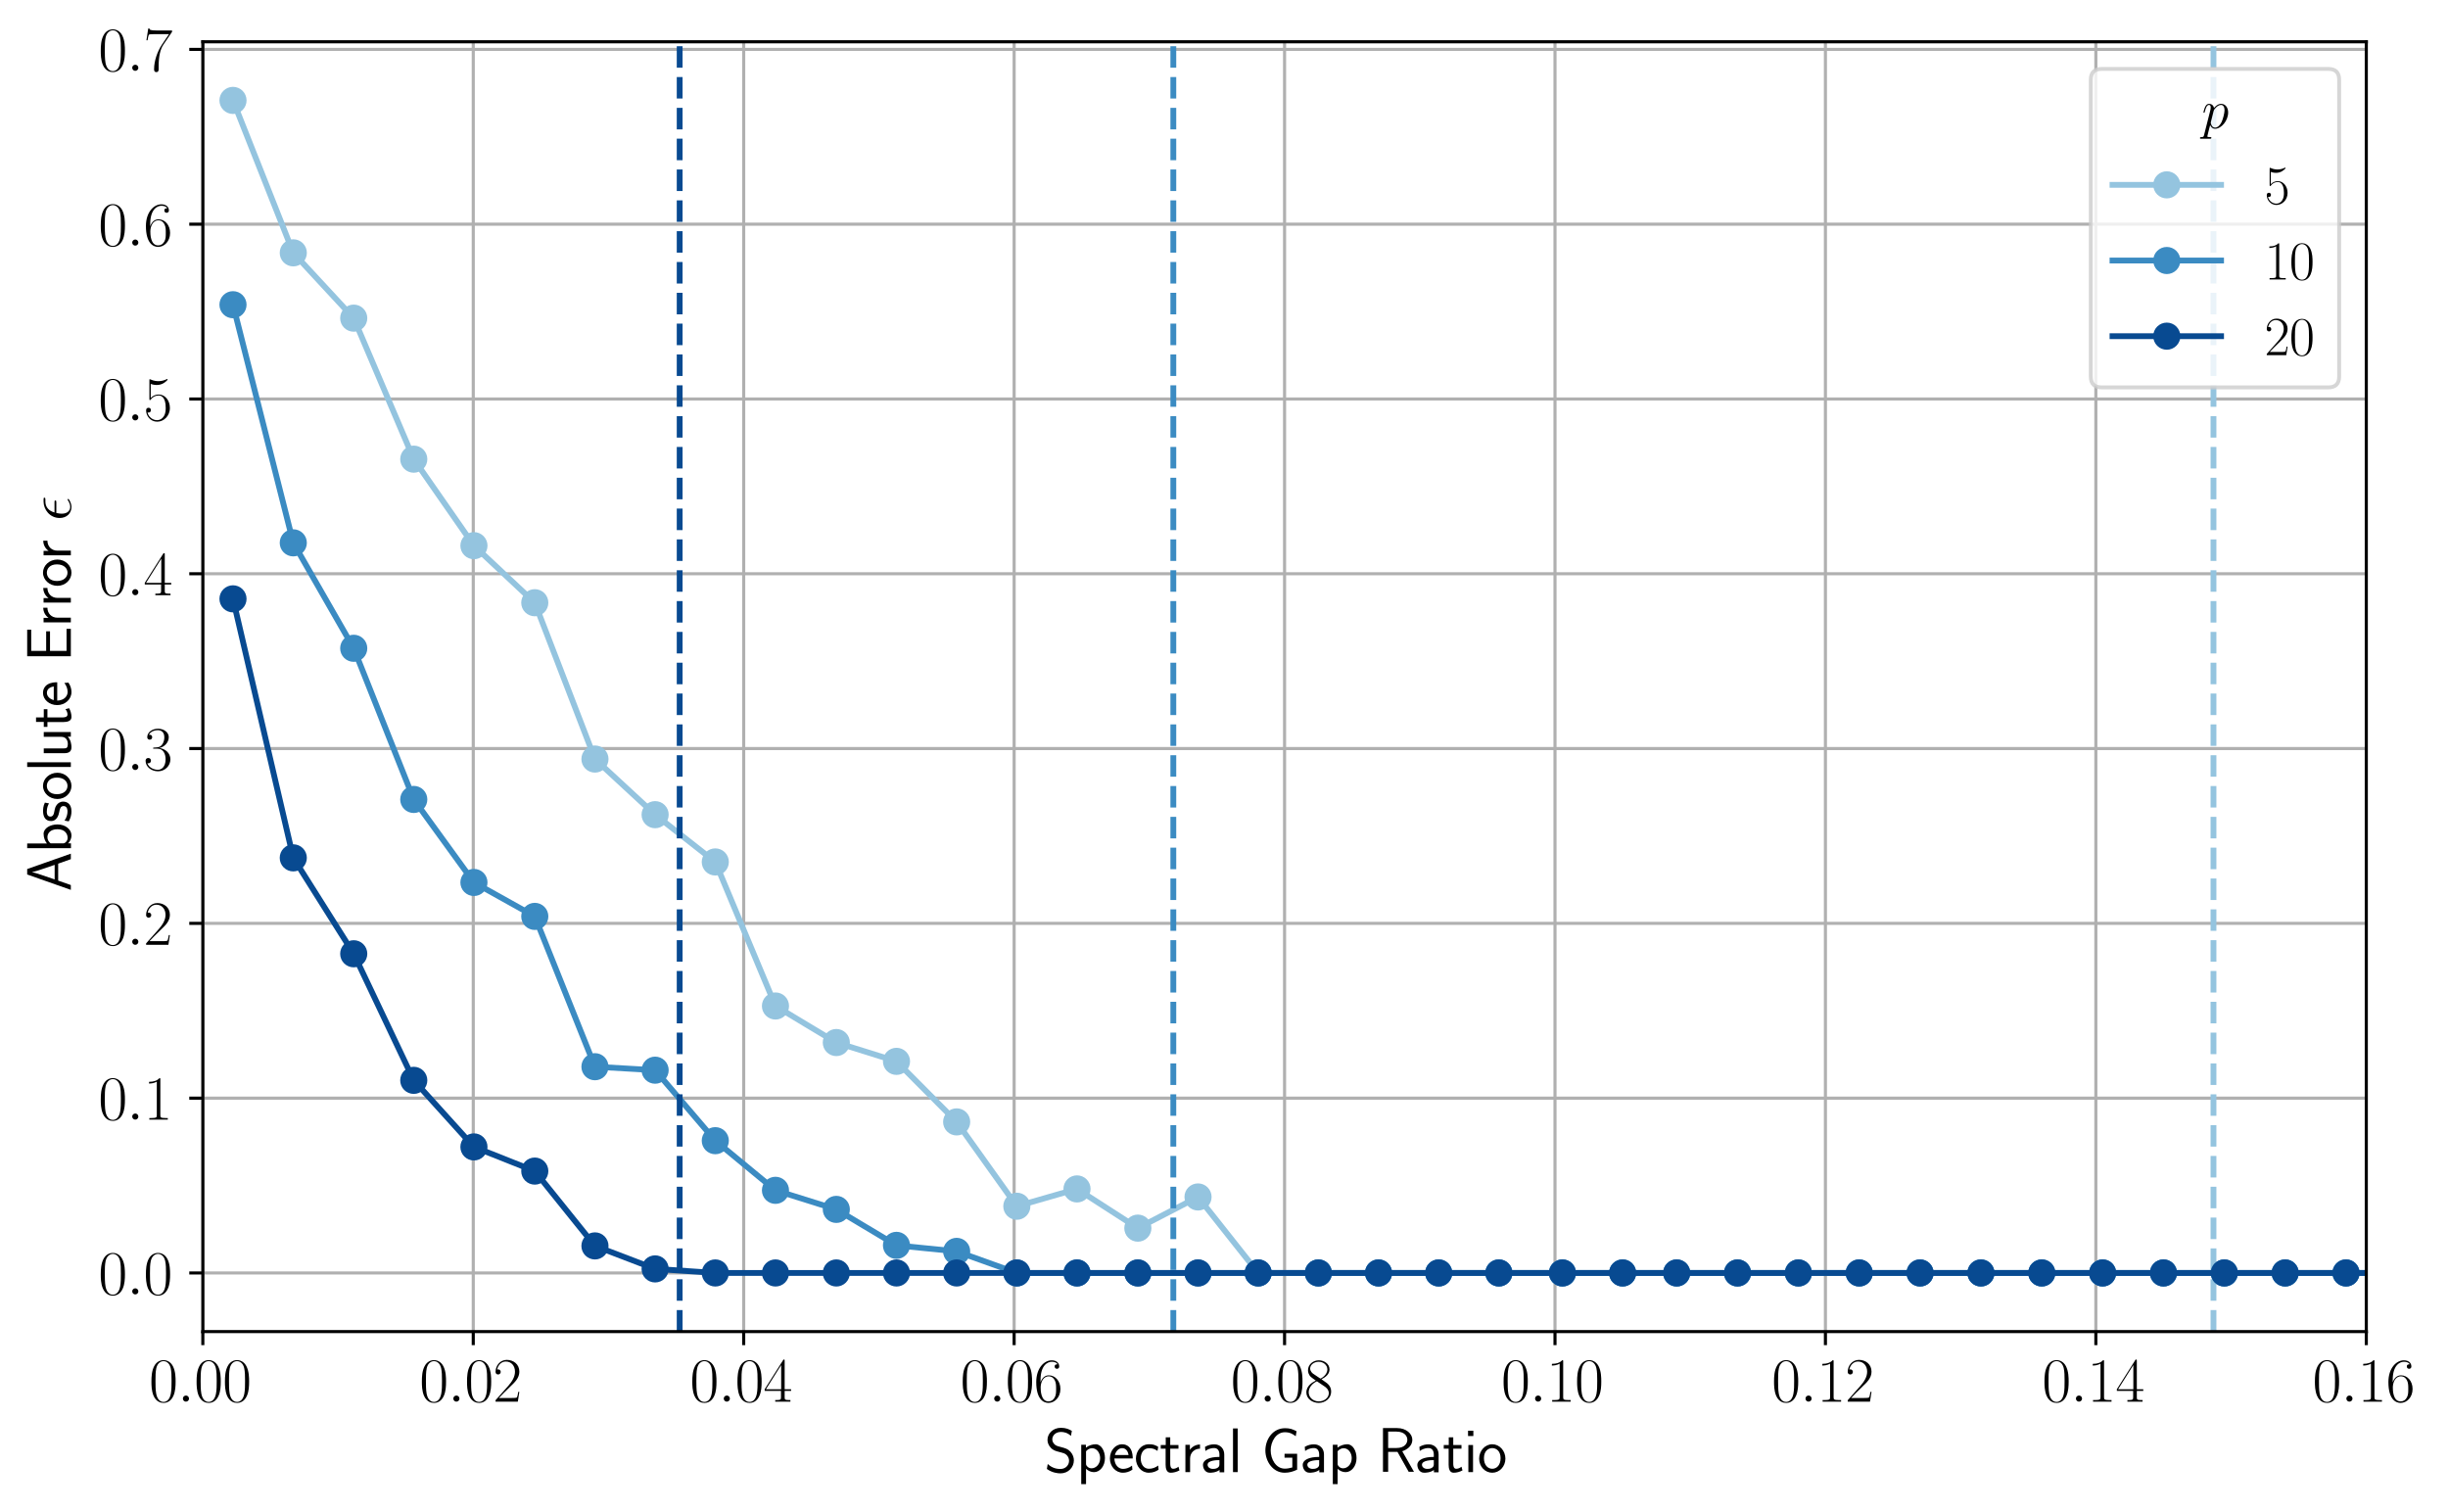 <?xml version="1.0" encoding="utf-8" standalone="no"?>
<!DOCTYPE svg PUBLIC "-//W3C//DTD SVG 1.1//EN"
  "http://www.w3.org/Graphics/SVG/1.1/DTD/svg11.dtd">
<svg xmlns:xlink="http://www.w3.org/1999/xlink" width="631.386pt" height="389.953pt" viewBox="0 0 631.386 389.953" xmlns="http://www.w3.org/2000/svg" version="1.1">
 <defs>
  <style type="text/css">*{stroke-linejoin: round; stroke-linecap: butt}</style>
 </defs>
 <g id="figure_1">
  <g id="patch_1">
   <path d="M 0 389.953 
L 631.386 389.953 
L 631.386 0 
L 0 0 
z
" style="fill: #ffffff"/>
  </g>
  <g id="axes_1">
   <g id="patch_2">
    <path d="M 52.313 343.415 
L 610.313 343.415 
L 610.313 10.775 
L 52.313 10.775 
z
" style="fill: #ffffff"/>
   </g>
   <g id="matplotlib.axis_1">
    <g id="xtick_1">
     <g id="line2d_1">
      <path d="M 52.313 343.415 
L 52.313 10.775 
" clip-path="url(#p28e26cab67)" style="fill: none; stroke: #b0b0b0; stroke-width: 0.8; stroke-linecap: square"/>
     </g>
     <g id="line2d_2">
      <defs>
       <path id="m4f93338b95" d="M 0 0 
L 0 3.5 
" style="stroke: #000000; stroke-width: 0.8"/>
      </defs>
      <g>
       <use xlink:href="#m4f93338b95" x="52.313" y="343.415" style="stroke: #000000; stroke-width: 0.8"/>
      </g>
     </g>
     <g id="text_1">
      <!-- $\mathdefault{0.00}$ -->
      <g transform="translate(38.439 361.484) scale(0.16 -0.16)">
       <defs>
        <path id="CMR17-30" d="M 2688 2025 
C 2688 2416 2682 3080 2413 3591 
C 2176 4039 1798 4198 1466 4198 
C 1158 4198 768 4058 525 3597 
C 269 3118 243 2524 243 2025 
C 243 1661 250 1106 448 619 
C 723 -39 1216 -128 1466 -128 
C 1760 -128 2208 -7 2470 600 
C 2662 1042 2688 1559 2688 2025 
z
M 1466 -26 
C 1056 -26 813 325 723 812 
C 653 1188 653 1738 653 2096 
C 653 2588 653 2997 736 3387 
C 858 3929 1216 4096 1466 4096 
C 1728 4096 2067 3923 2189 3400 
C 2272 3036 2278 2607 2278 2096 
C 2278 1680 2278 1169 2202 792 
C 2067 95 1690 -26 1466 -26 
z
" transform="scale(0.016)"/>
        <path id="CMMI12-3a" d="M 1178 307 
C 1178 492 1024 619 870 619 
C 685 619 557 466 557 313 
C 557 128 710 0 864 0 
C 1050 0 1178 153 1178 307 
z
" transform="scale(0.016)"/>
       </defs>
       <use xlink:href="#CMR17-30" transform="scale(0.996)"/>
       <use xlink:href="#CMMI12-3a" transform="translate(45.69 0) scale(0.996)"/>
       <use xlink:href="#CMR17-30" transform="translate(72.788 0) scale(0.996)"/>
       <use xlink:href="#CMR17-30" transform="translate(118.478 0) scale(0.996)"/>
      </g>
     </g>
    </g>
    <g id="xtick_2">
     <g id="line2d_3">
      <path d="M 122.063 343.415 
L 122.063 10.775 
" clip-path="url(#p28e26cab67)" style="fill: none; stroke: #b0b0b0; stroke-width: 0.8; stroke-linecap: square"/>
     </g>
     <g id="line2d_4">
      <g>
       <use xlink:href="#m4f93338b95" x="122.063" y="343.415" style="stroke: #000000; stroke-width: 0.8"/>
      </g>
     </g>
     <g id="text_2">
      <!-- $\mathdefault{0.02}$ -->
      <g transform="translate(108.189 361.484) scale(0.16 -0.16)">
       <defs>
        <path id="CMR17-32" d="M 2669 989 
L 2554 989 
C 2490 536 2438 459 2413 420 
C 2381 369 1920 369 1830 369 
L 602 369 
C 832 619 1280 1072 1824 1597 
C 2214 1967 2669 2402 2669 3035 
C 2669 3790 2067 4224 1395 4224 
C 691 4224 262 3604 262 3030 
C 262 2780 448 2748 525 2748 
C 589 2748 781 2787 781 3010 
C 781 3207 614 3264 525 3264 
C 486 3264 448 3258 422 3245 
C 544 3790 915 4058 1306 4058 
C 1862 4058 2227 3617 2227 3035 
C 2227 2479 1901 2000 1536 1584 
L 262 146 
L 262 0 
L 2515 0 
L 2669 989 
z
" transform="scale(0.016)"/>
       </defs>
       <use xlink:href="#CMR17-30" transform="scale(0.996)"/>
       <use xlink:href="#CMMI12-3a" transform="translate(45.69 0) scale(0.996)"/>
       <use xlink:href="#CMR17-30" transform="translate(72.788 0) scale(0.996)"/>
       <use xlink:href="#CMR17-32" transform="translate(118.478 0) scale(0.996)"/>
      </g>
     </g>
    </g>
    <g id="xtick_3">
     <g id="line2d_5">
      <path d="M 191.813 343.415 
L 191.813 10.775 
" clip-path="url(#p28e26cab67)" style="fill: none; stroke: #b0b0b0; stroke-width: 0.8; stroke-linecap: square"/>
     </g>
     <g id="line2d_6">
      <g>
       <use xlink:href="#m4f93338b95" x="191.813" y="343.415" style="stroke: #000000; stroke-width: 0.8"/>
      </g>
     </g>
     <g id="text_3">
      <!-- $\mathdefault{0.04}$ -->
      <g transform="translate(177.939 361.484) scale(0.16 -0.16)">
       <defs>
        <path id="CMR17-34" d="M 2150 4122 
C 2150 4256 2144 4256 2029 4256 
L 128 1254 
L 128 1088 
L 1779 1088 
L 1779 457 
C 1779 224 1766 160 1318 160 
L 1197 160 
L 1197 0 
C 1402 0 1747 0 1965 0 
C 2182 0 2528 0 2733 0 
L 2733 160 
L 2611 160 
C 2163 160 2150 224 2150 457 
L 2150 1088 
L 2803 1088 
L 2803 1254 
L 2150 1254 
L 2150 4122 
z
M 1798 3703 
L 1798 1254 
L 256 1254 
L 1798 3703 
z
" transform="scale(0.016)"/>
       </defs>
       <use xlink:href="#CMR17-30" transform="scale(0.996)"/>
       <use xlink:href="#CMMI12-3a" transform="translate(45.69 0) scale(0.996)"/>
       <use xlink:href="#CMR17-30" transform="translate(72.788 0) scale(0.996)"/>
       <use xlink:href="#CMR17-34" transform="translate(118.478 0) scale(0.996)"/>
      </g>
     </g>
    </g>
    <g id="xtick_4">
     <g id="line2d_7">
      <path d="M 261.563 343.415 
L 261.563 10.775 
" clip-path="url(#p28e26cab67)" style="fill: none; stroke: #b0b0b0; stroke-width: 0.8; stroke-linecap: square"/>
     </g>
     <g id="line2d_8">
      <g>
       <use xlink:href="#m4f93338b95" x="261.563" y="343.415" style="stroke: #000000; stroke-width: 0.8"/>
      </g>
     </g>
     <g id="text_4">
      <!-- $\mathdefault{0.06}$ -->
      <g transform="translate(247.689 361.484) scale(0.16 -0.16)">
       <defs>
        <path id="CMR17-36" d="M 678 2176 
C 678 3690 1395 4032 1811 4032 
C 1946 4032 2272 4009 2400 3776 
C 2298 3776 2106 3776 2106 3553 
C 2106 3381 2246 3323 2336 3323 
C 2394 3323 2566 3348 2566 3560 
C 2566 3954 2246 4179 1805 4179 
C 1043 4179 243 3390 243 1984 
C 243 253 966 -128 1478 -128 
C 2099 -128 2688 427 2688 1283 
C 2688 2081 2170 2662 1517 2662 
C 1126 2662 838 2407 678 1960 
L 678 2176 
z
M 1478 25 
C 691 25 691 1200 691 1436 
C 691 1896 909 2560 1504 2560 
C 1613 2560 1926 2560 2138 2120 
C 2253 1870 2253 1609 2253 1289 
C 2253 944 2253 690 2118 434 
C 1978 171 1773 25 1478 25 
z
" transform="scale(0.016)"/>
       </defs>
       <use xlink:href="#CMR17-30" transform="scale(0.996)"/>
       <use xlink:href="#CMMI12-3a" transform="translate(45.69 0) scale(0.996)"/>
       <use xlink:href="#CMR17-30" transform="translate(72.788 0) scale(0.996)"/>
       <use xlink:href="#CMR17-36" transform="translate(118.478 0) scale(0.996)"/>
      </g>
     </g>
    </g>
    <g id="xtick_5">
     <g id="line2d_9">
      <path d="M 331.313 343.415 
L 331.313 10.775 
" clip-path="url(#p28e26cab67)" style="fill: none; stroke: #b0b0b0; stroke-width: 0.8; stroke-linecap: square"/>
     </g>
     <g id="line2d_10">
      <g>
       <use xlink:href="#m4f93338b95" x="331.313" y="343.415" style="stroke: #000000; stroke-width: 0.8"/>
      </g>
     </g>
     <g id="text_5">
      <!-- $\mathdefault{0.08}$ -->
      <g transform="translate(317.439 361.484) scale(0.16 -0.16)">
       <defs>
        <path id="CMR17-38" d="M 1741 2264 
C 2144 2467 2554 2773 2554 3263 
C 2554 3841 1990 4179 1472 4179 
C 890 4179 378 3759 378 3180 
C 378 3021 416 2747 666 2505 
C 730 2442 998 2251 1171 2130 
C 883 1983 211 1634 211 934 
C 211 279 838 -128 1459 -128 
C 2144 -128 2720 362 2720 1010 
C 2720 1590 2330 1857 2074 2029 
L 1741 2264 
z
M 902 2822 
C 851 2854 595 3051 595 3351 
C 595 3739 998 4032 1459 4032 
C 1965 4032 2336 3676 2336 3262 
C 2336 2669 1670 2331 1638 2331 
C 1632 2331 1626 2331 1574 2370 
L 902 2822 
z
M 2080 1519 
C 2176 1449 2483 1240 2483 851 
C 2483 381 2010 25 1472 25 
C 890 25 448 438 448 940 
C 448 1443 838 1862 1280 2060 
L 2080 1519 
z
" transform="scale(0.016)"/>
       </defs>
       <use xlink:href="#CMR17-30" transform="scale(0.996)"/>
       <use xlink:href="#CMMI12-3a" transform="translate(45.69 0) scale(0.996)"/>
       <use xlink:href="#CMR17-30" transform="translate(72.788 0) scale(0.996)"/>
       <use xlink:href="#CMR17-38" transform="translate(118.478 0) scale(0.996)"/>
      </g>
     </g>
    </g>
    <g id="xtick_6">
     <g id="line2d_11">
      <path d="M 401.063 343.415 
L 401.063 10.775 
" clip-path="url(#p28e26cab67)" style="fill: none; stroke: #b0b0b0; stroke-width: 0.8; stroke-linecap: square"/>
     </g>
     <g id="line2d_12">
      <g>
       <use xlink:href="#m4f93338b95" x="401.063" y="343.415" style="stroke: #000000; stroke-width: 0.8"/>
      </g>
     </g>
     <g id="text_6">
      <!-- $\mathdefault{0.10}$ -->
      <g transform="translate(387.189 361.484) scale(0.16 -0.16)">
       <defs>
        <path id="CMR17-31" d="M 1702 4058 
C 1702 4192 1696 4192 1606 4192 
C 1357 3916 979 3827 621 3827 
C 602 3827 570 3827 563 3808 
C 557 3795 557 3782 557 3648 
C 755 3648 1088 3686 1344 3839 
L 1344 461 
C 1344 236 1331 160 781 160 
L 589 160 
L 589 0 
C 896 0 1216 0 1523 0 
C 1830 0 2150 0 2458 0 
L 2458 160 
L 2266 160 
C 1715 160 1702 230 1702 458 
L 1702 4058 
z
" transform="scale(0.016)"/>
       </defs>
       <use xlink:href="#CMR17-30" transform="scale(0.996)"/>
       <use xlink:href="#CMMI12-3a" transform="translate(45.69 0) scale(0.996)"/>
       <use xlink:href="#CMR17-31" transform="translate(72.788 0) scale(0.996)"/>
       <use xlink:href="#CMR17-30" transform="translate(118.478 0) scale(0.996)"/>
      </g>
     </g>
    </g>
    <g id="xtick_7">
     <g id="line2d_13">
      <path d="M 470.813 343.415 
L 470.813 10.775 
" clip-path="url(#p28e26cab67)" style="fill: none; stroke: #b0b0b0; stroke-width: 0.8; stroke-linecap: square"/>
     </g>
     <g id="line2d_14">
      <g>
       <use xlink:href="#m4f93338b95" x="470.813" y="343.415" style="stroke: #000000; stroke-width: 0.8"/>
      </g>
     </g>
     <g id="text_7">
      <!-- $\mathdefault{0.12}$ -->
      <g transform="translate(456.939 361.484) scale(0.16 -0.16)">
       <use xlink:href="#CMR17-30" transform="scale(0.996)"/>
       <use xlink:href="#CMMI12-3a" transform="translate(45.69 0) scale(0.996)"/>
       <use xlink:href="#CMR17-31" transform="translate(72.788 0) scale(0.996)"/>
       <use xlink:href="#CMR17-32" transform="translate(118.478 0) scale(0.996)"/>
      </g>
     </g>
    </g>
    <g id="xtick_8">
     <g id="line2d_15">
      <path d="M 540.563 343.415 
L 540.563 10.775 
" clip-path="url(#p28e26cab67)" style="fill: none; stroke: #b0b0b0; stroke-width: 0.8; stroke-linecap: square"/>
     </g>
     <g id="line2d_16">
      <g>
       <use xlink:href="#m4f93338b95" x="540.563" y="343.415" style="stroke: #000000; stroke-width: 0.8"/>
      </g>
     </g>
     <g id="text_8">
      <!-- $\mathdefault{0.14}$ -->
      <g transform="translate(526.689 361.484) scale(0.16 -0.16)">
       <use xlink:href="#CMR17-30" transform="scale(0.996)"/>
       <use xlink:href="#CMMI12-3a" transform="translate(45.69 0) scale(0.996)"/>
       <use xlink:href="#CMR17-31" transform="translate(72.788 0) scale(0.996)"/>
       <use xlink:href="#CMR17-34" transform="translate(118.478 0) scale(0.996)"/>
      </g>
     </g>
    </g>
    <g id="xtick_9">
     <g id="line2d_17">
      <path d="M 610.313 343.415 
L 610.313 10.775 
" clip-path="url(#p28e26cab67)" style="fill: none; stroke: #b0b0b0; stroke-width: 0.8; stroke-linecap: square"/>
     </g>
     <g id="line2d_18">
      <g>
       <use xlink:href="#m4f93338b95" x="610.313" y="343.415" style="stroke: #000000; stroke-width: 0.8"/>
      </g>
     </g>
     <g id="text_9">
      <!-- $\mathdefault{0.16}$ -->
      <g transform="translate(596.439 361.484) scale(0.16 -0.16)">
       <use xlink:href="#CMR17-30" transform="scale(0.996)"/>
       <use xlink:href="#CMMI12-3a" transform="translate(45.69 0) scale(0.996)"/>
       <use xlink:href="#CMR17-31" transform="translate(72.788 0) scale(0.996)"/>
       <use xlink:href="#CMR17-36" transform="translate(118.478 0) scale(0.996)"/>
      </g>
     </g>
    </g>
    <g id="text_10">
     <!-- Spectral Gap Ratio -->
     <g transform="translate(269.319 379.653) scale(0.16 -0.16)">
      <defs>
       <path id="CMSS17-53" d="M 2797 4169 
C 2515 4334 2208 4480 1690 4480 
C 864 4480 333 3879 333 3266 
C 333 3025 403 2753 653 2475 
C 902 2196 1184 2121 1542 2033 
C 1690 1994 1939 1924 1984 1906 
C 2342 1767 2515 1444 2515 1140 
C 2515 742 2202 318 1645 318 
C 1453 318 890 318 358 819 
L 269 318 
C 794 -64 1363 -128 1651 -128 
C 2438 -128 3002 488 3002 1186 
C 3002 1440 2925 1763 2656 2061 
C 2394 2347 2163 2410 1638 2549 
C 1338 2626 1146 2677 986 2873 
C 877 3013 819 3146 819 3317 
C 819 3673 1126 4060 1690 4060 
C 1971 4060 2336 4002 2707 3660 
L 2797 4169 
z
" transform="scale(0.016)"/>
       <path id="CMSS17-70" d="M 966 333 
C 1178 129 1466 -5 1773 -5 
C 2368 -5 2880 603 2880 1412 
C 2880 2159 2496 2816 1946 2816 
C 1626 2816 1242 2702 954 2472 
L 954 2765 
L 480 2765 
L 480 -1216 
L 966 -1216 
L 966 333 
z
M 966 2100 
C 1018 2176 1235 2415 1587 2415 
C 2035 2415 2394 1960 2394 1412 
C 2394 787 1958 384 1530 384 
C 1402 384 1267 415 1139 523 
C 966 674 966 768 966 857 
L 966 2100 
z
" transform="scale(0.016)"/>
       <path id="CMSS17-65" d="M 2502 1377 
C 2502 1590 2490 2003 2285 2345 
C 2061 2713 1696 2816 1421 2816 
C 755 2816 192 2188 192 1375 
C 192 582 774 -64 1510 -64 
C 1798 -64 2150 19 2470 248 
C 2470 274 2458 414 2451 420 
C 2451 433 2432 630 2432 656 
C 2125 407 1773 325 1517 325 
C 1107 325 666 667 646 1377 
L 2502 1377 
z
M 698 1728 
C 781 2084 1062 2421 1421 2421 
C 1517 2421 1965 2421 2080 1728 
L 698 1728 
z
" transform="scale(0.016)"/>
       <path id="CMSS17-63" d="M 2464 2541 
C 2464 2585 2170 2714 2093 2739 
C 1882 2816 1613 2816 1542 2816 
C 710 2816 211 2093 211 1363 
C 211 595 768 -64 1517 -64 
C 1946 -64 2253 76 2502 242 
L 2464 664 
C 2189 453 1869 337 1523 337 
C 1024 337 698 774 698 1369 
C 698 1831 909 2414 1549 2414 
C 1901 2414 2099 2343 2394 2145 
L 2464 2541 
z
" transform="scale(0.016)"/>
       <path id="CMSS17-74" d="M 1069 2368 
L 1901 2368 
L 1901 2737 
L 1069 2737 
L 1069 3520 
L 614 3520 
L 614 2737 
L 109 2737 
L 109 2368 
L 602 2368 
L 602 749 
C 602 384 685 -64 1107 -64 
C 1427 -64 1722 25 2003 172 
L 1901 548 
C 1747 414 1562 337 1363 337 
C 1082 337 1069 696 1069 856 
L 1069 2368 
z
" transform="scale(0.016)"/>
       <path id="CMSS17-72" d="M 954 1363 
C 954 1965 1395 2368 1958 2368 
L 1958 2789 
C 1549 2789 1165 2585 934 2253 
L 934 2758 
L 480 2758 
L 480 0 
L 954 0 
L 954 1363 
z
" transform="scale(0.016)"/>
       <path id="CMSS17-61" d="M 2406 1791 
C 2406 2392 1978 2808 1402 2808 
C 1120 2808 813 2757 461 2553 
L 499 2135 
C 659 2248 934 2432 1395 2432 
C 1722 2432 1920 2180 1920 1782 
L 1920 1536 
C 896 1536 256 1238 256 726 
C 256 461 416 -64 947 -64 
C 1043 -64 1562 -64 1933 217 
L 1933 -19 
L 2406 -19 
L 2406 1791 
z
M 1920 816 
C 1920 701 1920 548 1728 434 
C 1562 325 1350 325 1261 325 
C 941 325 723 511 723 744 
C 723 1211 1722 1211 1920 1211 
L 1920 816 
z
" transform="scale(0.016)"/>
       <path id="CMSS17-6c" d="M 947 4416 
L 474 4416 
L 474 0 
L 947 0 
L 947 4416 
z
" transform="scale(0.016)"/>
       <path id="CMSS17-47" d="M 3610 1856 
L 2336 1856 
L 2336 1461 
L 3123 1461 
L 3123 471 
C 2874 401 2618 350 2362 350 
C 1466 350 934 1301 934 2200 
C 934 3095 1491 4032 2362 4032 
C 2854 4032 3130 3881 3469 3627 
L 3552 4134 
C 3130 4351 2867 4440 2387 4440 
C 1146 4440 397 3324 397 2182 
C 397 1090 1152 -64 2349 -64 
C 2797 -64 3213 51 3610 248 
L 3610 1856 
z
" transform="scale(0.016)"/>
       <path id="CMSS17-52" d="M 2522 2109 
L 2534 2115 
C 3533 2459 3539 3147 3539 3268 
C 3539 3873 2925 4453 2003 4453 
L 570 4453 
L 570 32 
L 1094 32 
L 1094 2048 
L 2035 2048 
L 3168 32 
L 3706 32 
L 2522 2109 
z
M 1094 2437 
L 1094 4096 
L 1933 4096 
C 2746 4096 3034 3637 3034 3267 
C 3034 2922 2778 2437 1933 2437 
L 1094 2437 
z
" transform="scale(0.016)"/>
       <path id="CMSS17-69" d="M 979 4183 
L 442 4183 
L 442 3648 
L 979 3648 
L 979 4183 
z
M 947 2739 
L 474 2739 
L 474 0 
L 947 0 
L 947 2739 
z
" transform="scale(0.016)"/>
       <path id="CMSS17-6f" d="M 2829 1356 
C 2829 2176 2221 2816 1504 2816 
C 768 2816 173 2157 173 1356 
C 173 544 787 -64 1498 -64 
C 2227 -64 2829 563 2829 1356 
z
M 1504 337 
C 1050 337 659 709 659 1408 
C 659 2151 1114 2427 1498 2427 
C 1914 2427 2342 2126 2342 1408 
C 2342 683 1926 337 1504 337 
z
" transform="scale(0.016)"/>
      </defs>
      <use xlink:href="#CMSS17-53" transform="scale(0.996)"/>
      <use xlink:href="#CMSS17-70" transform="translate(52.049 0) scale(0.996)"/>
      <use xlink:href="#CMSS17-65" transform="translate(102.856 0) scale(0.996)"/>
      <use xlink:href="#CMSS17-63" transform="translate(144.495 0) scale(0.996)"/>
      <use xlink:href="#CMSS17-74" transform="translate(186.134 0) scale(0.996)"/>
      <use xlink:href="#CMSS17-72" transform="translate(219.965 0) scale(0.996)"/>
      <use xlink:href="#CMSS17-61" transform="translate(251.875 0) scale(0.996)"/>
      <use xlink:href="#CMSS17-6c" transform="translate(296.797 0) scale(0.996)"/>
      <use xlink:href="#CMSS17-47" transform="translate(350.207 0) scale(0.996)"/>
      <use xlink:href="#CMSS17-61" transform="translate(412.665 0) scale(0.996)"/>
      <use xlink:href="#CMSS17-70" transform="translate(457.587 0) scale(0.996)"/>
      <use xlink:href="#CMSS17-52" transform="translate(537.021 0) scale(0.996)"/>
      <use xlink:href="#CMSS17-61" transform="translate(597.437 0) scale(0.996)"/>
      <use xlink:href="#CMSS17-74" transform="translate(642.359 0) scale(0.996)"/>
      <use xlink:href="#CMSS17-69" transform="translate(676.19 0) scale(0.996)"/>
      <use xlink:href="#CMSS17-6f" transform="translate(698.371 0) scale(0.996)"/>
     </g>
    </g>
   </g>
   <g id="matplotlib.axis_2">
    <g id="ytick_1">
     <g id="line2d_19">
      <path d="M 52.313 328.295 
L 610.313 328.295 
" clip-path="url(#p28e26cab67)" style="fill: none; stroke: #b0b0b0; stroke-width: 0.8; stroke-linecap: square"/>
     </g>
     <g id="line2d_20">
      <defs>
       <path id="mb87ce2067e" d="M 0 0 
L -3.5 0 
" style="stroke: #000000; stroke-width: 0.8"/>
      </defs>
      <g>
       <use xlink:href="#mb87ce2067e" x="52.313" y="328.295" style="stroke: #000000; stroke-width: 0.8"/>
      </g>
     </g>
     <g id="text_11">
      <!-- $\mathdefault{0.0}$ -->
      <g transform="translate(25.369 333.83) scale(0.16 -0.16)">
       <use xlink:href="#CMR17-30" transform="scale(0.996)"/>
       <use xlink:href="#CMMI12-3a" transform="translate(45.69 0) scale(0.996)"/>
       <use xlink:href="#CMR17-30" transform="translate(72.788 0) scale(0.996)"/>
      </g>
     </g>
    </g>
    <g id="ytick_2">
     <g id="line2d_21">
      <path d="M 52.313 283.215 
L 610.313 283.215 
" clip-path="url(#p28e26cab67)" style="fill: none; stroke: #b0b0b0; stroke-width: 0.8; stroke-linecap: square"/>
     </g>
     <g id="line2d_22">
      <g>
       <use xlink:href="#mb87ce2067e" x="52.313" y="283.215" style="stroke: #000000; stroke-width: 0.8"/>
      </g>
     </g>
     <g id="text_12">
      <!-- $\mathdefault{0.1}$ -->
      <g transform="translate(25.369 288.75) scale(0.16 -0.16)">
       <use xlink:href="#CMR17-30" transform="scale(0.996)"/>
       <use xlink:href="#CMMI12-3a" transform="translate(45.69 0) scale(0.996)"/>
       <use xlink:href="#CMR17-31" transform="translate(72.788 0) scale(0.996)"/>
      </g>
     </g>
    </g>
    <g id="ytick_3">
     <g id="line2d_23">
      <path d="M 52.313 238.135 
L 610.313 238.135 
" clip-path="url(#p28e26cab67)" style="fill: none; stroke: #b0b0b0; stroke-width: 0.8; stroke-linecap: square"/>
     </g>
     <g id="line2d_24">
      <g>
       <use xlink:href="#mb87ce2067e" x="52.313" y="238.135" style="stroke: #000000; stroke-width: 0.8"/>
      </g>
     </g>
     <g id="text_13">
      <!-- $\mathdefault{0.2}$ -->
      <g transform="translate(25.369 243.67) scale(0.16 -0.16)">
       <use xlink:href="#CMR17-30" transform="scale(0.996)"/>
       <use xlink:href="#CMMI12-3a" transform="translate(45.69 0) scale(0.996)"/>
       <use xlink:href="#CMR17-32" transform="translate(72.788 0) scale(0.996)"/>
      </g>
     </g>
    </g>
    <g id="ytick_4">
     <g id="line2d_25">
      <path d="M 52.313 193.055 
L 610.313 193.055 
" clip-path="url(#p28e26cab67)" style="fill: none; stroke: #b0b0b0; stroke-width: 0.8; stroke-linecap: square"/>
     </g>
     <g id="line2d_26">
      <g>
       <use xlink:href="#mb87ce2067e" x="52.313" y="193.055" style="stroke: #000000; stroke-width: 0.8"/>
      </g>
     </g>
     <g id="text_14">
      <!-- $\mathdefault{0.3}$ -->
      <g transform="translate(25.369 198.59) scale(0.16 -0.16)">
       <defs>
        <path id="CMR17-33" d="M 1414 2157 
C 1984 2157 2234 1662 2234 1090 
C 2234 320 1824 25 1453 25 
C 1114 25 563 194 390 693 
C 422 680 454 680 486 680 
C 640 680 755 782 755 948 
C 755 1133 614 1216 486 1216 
C 378 1216 211 1165 211 926 
C 211 335 787 -128 1466 -128 
C 2176 -128 2720 430 2720 1085 
C 2720 1707 2208 2157 1600 2227 
C 2086 2328 2554 2756 2554 3329 
C 2554 3820 2048 4179 1472 4179 
C 890 4179 378 3829 378 3329 
C 378 3110 544 3072 627 3072 
C 762 3072 877 3155 877 3321 
C 877 3486 762 3569 627 3569 
C 602 3569 570 3569 544 3557 
C 730 3959 1235 4032 1459 4032 
C 1683 4032 2106 3925 2106 3320 
C 2106 3143 2080 2828 1862 2550 
C 1670 2304 1453 2304 1242 2284 
C 1210 2284 1062 2269 1037 2269 
C 992 2263 966 2257 966 2208 
C 966 2163 973 2157 1101 2157 
L 1414 2157 
z
" transform="scale(0.016)"/>
       </defs>
       <use xlink:href="#CMR17-30" transform="scale(0.996)"/>
       <use xlink:href="#CMMI12-3a" transform="translate(45.69 0) scale(0.996)"/>
       <use xlink:href="#CMR17-33" transform="translate(72.788 0) scale(0.996)"/>
      </g>
     </g>
    </g>
    <g id="ytick_5">
     <g id="line2d_27">
      <path d="M 52.313 147.975 
L 610.313 147.975 
" clip-path="url(#p28e26cab67)" style="fill: none; stroke: #b0b0b0; stroke-width: 0.8; stroke-linecap: square"/>
     </g>
     <g id="line2d_28">
      <g>
       <use xlink:href="#mb87ce2067e" x="52.313" y="147.975" style="stroke: #000000; stroke-width: 0.8"/>
      </g>
     </g>
     <g id="text_15">
      <!-- $\mathdefault{0.4}$ -->
      <g transform="translate(25.369 153.51) scale(0.16 -0.16)">
       <use xlink:href="#CMR17-30" transform="scale(0.996)"/>
       <use xlink:href="#CMMI12-3a" transform="translate(45.69 0) scale(0.996)"/>
       <use xlink:href="#CMR17-34" transform="translate(72.788 0) scale(0.996)"/>
      </g>
     </g>
    </g>
    <g id="ytick_6">
     <g id="line2d_29">
      <path d="M 52.313 102.895 
L 610.313 102.895 
" clip-path="url(#p28e26cab67)" style="fill: none; stroke: #b0b0b0; stroke-width: 0.8; stroke-linecap: square"/>
     </g>
     <g id="line2d_30">
      <g>
       <use xlink:href="#mb87ce2067e" x="52.313" y="102.895" style="stroke: #000000; stroke-width: 0.8"/>
      </g>
     </g>
     <g id="text_16">
      <!-- $\mathdefault{0.5}$ -->
      <g transform="translate(25.369 108.43) scale(0.16 -0.16)">
       <defs>
        <path id="CMR17-35" d="M 730 3692 
C 794 3666 1056 3584 1325 3584 
C 1920 3584 2246 3911 2432 4100 
C 2432 4157 2432 4192 2394 4192 
C 2387 4192 2374 4192 2323 4163 
C 2099 4058 1837 3973 1517 3973 
C 1325 3973 1037 3999 723 4139 
C 653 4171 640 4171 634 4171 
C 602 4171 595 4164 595 4037 
L 595 2203 
C 595 2089 595 2057 659 2057 
C 691 2057 704 2070 736 2114 
C 941 2401 1222 2522 1542 2522 
C 1766 2522 2246 2382 2246 1289 
C 2246 1085 2246 715 2054 421 
C 1894 159 1645 25 1370 25 
C 947 25 518 320 403 814 
C 429 807 480 795 506 795 
C 589 795 749 840 749 1038 
C 749 1210 627 1280 506 1280 
C 358 1280 262 1190 262 1011 
C 262 454 704 -128 1382 -128 
C 2042 -128 2669 440 2669 1264 
C 2669 2030 2170 2624 1549 2624 
C 1222 2624 947 2503 730 2274 
L 730 3692 
z
" transform="scale(0.016)"/>
       </defs>
       <use xlink:href="#CMR17-30" transform="scale(0.996)"/>
       <use xlink:href="#CMMI12-3a" transform="translate(45.69 0) scale(0.996)"/>
       <use xlink:href="#CMR17-35" transform="translate(72.788 0) scale(0.996)"/>
      </g>
     </g>
    </g>
    <g id="ytick_7">
     <g id="line2d_31">
      <path d="M 52.313 57.815 
L 610.313 57.815 
" clip-path="url(#p28e26cab67)" style="fill: none; stroke: #b0b0b0; stroke-width: 0.8; stroke-linecap: square"/>
     </g>
     <g id="line2d_32">
      <g>
       <use xlink:href="#mb87ce2067e" x="52.313" y="57.815" style="stroke: #000000; stroke-width: 0.8"/>
      </g>
     </g>
     <g id="text_17">
      <!-- $\mathdefault{0.6}$ -->
      <g transform="translate(25.369 63.35) scale(0.16 -0.16)">
       <use xlink:href="#CMR17-30" transform="scale(0.996)"/>
       <use xlink:href="#CMMI12-3a" transform="translate(45.69 0) scale(0.996)"/>
       <use xlink:href="#CMR17-36" transform="translate(72.788 0) scale(0.996)"/>
      </g>
     </g>
    </g>
    <g id="ytick_8">
     <g id="line2d_33">
      <path d="M 52.313 12.735 
L 610.313 12.735 
" clip-path="url(#p28e26cab67)" style="fill: none; stroke: #b0b0b0; stroke-width: 0.8; stroke-linecap: square"/>
     </g>
     <g id="line2d_34">
      <g>
       <use xlink:href="#mb87ce2067e" x="52.313" y="12.735" style="stroke: #000000; stroke-width: 0.8"/>
      </g>
     </g>
     <g id="text_18">
      <!-- $\mathdefault{0.7}$ -->
      <g transform="translate(25.369 18.27) scale(0.16 -0.16)">
       <defs>
        <path id="CMR17-37" d="M 2886 3941 
L 2886 4081 
L 1382 4081 
C 634 4081 621 4165 595 4288 
L 480 4288 
L 294 3094 
L 410 3094 
C 429 3215 474 3540 550 3661 
C 589 3712 1062 3712 1171 3712 
L 2579 3712 
L 1869 2661 
C 1395 1954 1069 999 1069 165 
C 1069 89 1069 -128 1299 -128 
C 1530 -128 1530 89 1530 171 
L 1530 465 
C 1530 1508 1709 2196 2003 2636 
L 2886 3941 
z
" transform="scale(0.016)"/>
       </defs>
       <use xlink:href="#CMR17-30" transform="scale(0.996)"/>
       <use xlink:href="#CMMI12-3a" transform="translate(45.69 0) scale(0.996)"/>
       <use xlink:href="#CMR17-37" transform="translate(72.788 0) scale(0.996)"/>
      </g>
     </g>
    </g>
    <g id="text_19">
     <!-- Absolute Error $\epsilon$ -->
     <g transform="translate(18.27 229.918) rotate(-90) scale(0.16 -0.16)">
      <defs>
       <path id="CMSS17-41" d="M 2272 4416 
L 1722 4416 
L 166 0 
L 653 0 
L 1101 1280 
L 2816 1280 
L 3270 0 
L 3827 0 
L 2272 4416 
z
M 2694 1637 
L 1222 1637 
C 1530 2528 1914 3638 1958 3925 
L 1965 3925 
C 2010 3663 2138 3281 2246 2956 
L 2694 1637 
z
" transform="scale(0.016)"/>
       <path id="CMSS17-62" d="M 954 4416 
L 480 4416 
L 480 -13 
L 966 -13 
L 966 274 
C 1210 38 1504 -64 1766 -64 
C 2381 -64 2880 549 2880 1352 
C 2880 2086 2496 2756 1926 2756 
C 1523 2756 1165 2591 954 2419 
L 954 4416 
z
M 966 2046 
C 1107 2222 1306 2368 1587 2368 
C 1965 2368 2394 2097 2394 1352 
C 2394 558 1882 325 1530 325 
C 1402 325 1267 356 1139 464 
C 966 615 966 709 966 797 
L 966 2046 
z
" transform="scale(0.016)"/>
       <path id="CMSS17-73" d="M 2061 2627 
C 1683 2807 1389 2807 1197 2807 
C 742 2807 198 2648 198 2003 
C 198 1359 902 1218 1094 1179 
C 1389 1122 1715 1058 1715 740 
C 1715 337 1254 337 1171 337 
C 915 337 563 407 243 638 
L 166 210 
C 531 0 883 -64 1178 -64 
C 1965 -64 2163 416 2163 781 
C 2163 1094 1984 1305 1862 1401 
C 1651 1568 1574 1587 1050 1696 
C 960 1709 646 1779 646 2066 
C 646 2432 1050 2432 1139 2432 
C 1555 2432 1811 2303 1984 2208 
L 2061 2627 
z
" transform="scale(0.016)"/>
       <path id="CMSS17-75" d="M 2618 2739 
L 2131 2739 
L 2131 972 
C 2131 498 1786 306 1421 306 
C 998 306 960 447 960 709 
L 960 2739 
L 474 2739 
L 474 678 
C 474 179 646 -64 1088 -64 
C 1306 -64 1798 -13 2144 306 
L 2144 0 
L 2618 0 
L 2618 2739 
z
" transform="scale(0.016)"/>
       <path id="CMSS17-45" d="M 1958 433 
C 1446 433 1216 433 1101 433 
L 1101 2107 
L 3085 2107 
L 3085 2496 
L 1101 2496 
L 1101 4009 
L 1926 4009 
C 2003 4009 2080 4009 2157 4009 
L 3251 4009 
L 3251 4416 
L 563 4416 
L 563 0 
L 3334 0 
L 3334 433 
L 1958 433 
z
" transform="scale(0.016)"/>
       <path id="CMMI12-f" d="M 1862 1467 
C 1958 1467 2067 1467 2067 1569 
C 2067 1652 2003 1652 1888 1652 
L 851 1652 
C 1011 2226 1389 2573 1958 2573 
L 2144 2573 
C 2253 2573 2349 2573 2349 2675 
C 2349 2758 2278 2758 2163 2758 
L 1946 2758 
C 1158 2758 294 2131 294 1126 
C 294 416 774 -64 1408 -64 
C 1818 -64 2221 194 2221 258 
C 2221 296 2202 336 2163 336 
C 2144 336 2131 329 2099 304 
C 1856 142 1619 64 1427 64 
C 1088 64 730 290 730 918 
C 730 1040 742 1208 800 1467 
L 1862 1467 
z
" transform="scale(0.016)"/>
      </defs>
      <use xlink:href="#CMSS17-41" transform="scale(0.996)"/>
      <use xlink:href="#CMSS17-62" transform="translate(62.218 0) scale(0.996)"/>
      <use xlink:href="#CMSS17-73" transform="translate(110.423 0) scale(0.996)"/>
      <use xlink:href="#CMSS17-6f" transform="translate(146.336 0) scale(0.996)"/>
      <use xlink:href="#CMSS17-6c" transform="translate(193.18 0) scale(0.996)"/>
      <use xlink:href="#CMSS17-75" transform="translate(215.361 0) scale(0.996)"/>
      <use xlink:href="#CMSS17-74" transform="translate(263.566 0) scale(0.996)"/>
      <use xlink:href="#CMSS17-65" transform="translate(297.397 0) scale(0.996)"/>
      <use xlink:href="#CMSS17-45" transform="translate(370.265 0) scale(0.996)"/>
      <use xlink:href="#CMSS17-72" transform="translate(426.157 0) scale(0.996)"/>
      <use xlink:href="#CMSS17-72" transform="translate(458.067 0) scale(0.996)"/>
      <use xlink:href="#CMSS17-6f" transform="translate(489.977 0) scale(0.996)"/>
      <use xlink:href="#CMSS17-72" transform="translate(534.218 0) scale(0.996)"/>
      <use xlink:href="#CMMI12-f" transform="translate(597.357 0) scale(0.996)"/>
     </g>
    </g>
   </g>
   <g id="line2d_35">
    <path d="M 60.093 25.895 
L 75.644 65.206 
L 91.233 82.051 
L 106.718 118.418 
L 122.237 140.728 
L 137.931 155.442 
L 153.45 195.758 
L 168.969 210.104 
L 184.489 222.296 
L 200.008 259.445 
L 215.702 268.871 
L 231.221 273.724 
L 246.741 289.337 
L 262.26 311.089 
L 277.779 306.622 
L 293.473 316.736 
L 308.993 308.695 
L 324.512 328.295 
L 340.031 328.295 
L 355.551 328.295 
L 371.07 328.295 
L 386.589 328.295 
L 402.981 328.295 
L 418.5 328.295 
L 432.45 328.295 
L 448.144 328.295 
L 463.838 328.295 
L 479.531 328.295 
L 495.225 328.295 
L 510.919 328.295 
L 526.613 328.295 
L 542.306 328.295 
L 558 328.295 
L 573.694 328.295 
L 589.388 328.295 
L 605.081 328.295 
L 620.775 328.295 
L 632.386 328.295 
" clip-path="url(#p28e26cab67)" style="fill: none; stroke: #94c4df; stroke-width: 1.5; stroke-linecap: square"/>
    <defs>
     <path id="m8e39d523cc" d="M 0 3 
C 0.796 3 1.559 2.684 2.121 2.121 
C 2.684 1.559 3 0.796 3 0 
C 3 -0.796 2.684 -1.559 2.121 -2.121 
C 1.559 -2.684 0.796 -3 0 -3 
C -0.796 -3 -1.559 -2.684 -2.121 -2.121 
C -2.684 -1.559 -3 -0.796 -3 0 
C -3 0.796 -2.684 1.559 -2.121 2.121 
C -1.559 2.684 -0.796 3 0 3 
z
" style="stroke: #94c4df"/>
    </defs>
    <g clip-path="url(#p28e26cab67)">
     <use xlink:href="#m8e39d523cc" x="60.093" y="25.895" style="fill: #94c4df; stroke: #94c4df"/>
     <use xlink:href="#m8e39d523cc" x="75.644" y="65.206" style="fill: #94c4df; stroke: #94c4df"/>
     <use xlink:href="#m8e39d523cc" x="91.233" y="82.051" style="fill: #94c4df; stroke: #94c4df"/>
     <use xlink:href="#m8e39d523cc" x="106.718" y="118.418" style="fill: #94c4df; stroke: #94c4df"/>
     <use xlink:href="#m8e39d523cc" x="122.237" y="140.728" style="fill: #94c4df; stroke: #94c4df"/>
     <use xlink:href="#m8e39d523cc" x="137.931" y="155.442" style="fill: #94c4df; stroke: #94c4df"/>
     <use xlink:href="#m8e39d523cc" x="153.45" y="195.758" style="fill: #94c4df; stroke: #94c4df"/>
     <use xlink:href="#m8e39d523cc" x="168.969" y="210.104" style="fill: #94c4df; stroke: #94c4df"/>
     <use xlink:href="#m8e39d523cc" x="184.489" y="222.296" style="fill: #94c4df; stroke: #94c4df"/>
     <use xlink:href="#m8e39d523cc" x="200.008" y="259.445" style="fill: #94c4df; stroke: #94c4df"/>
     <use xlink:href="#m8e39d523cc" x="215.702" y="268.871" style="fill: #94c4df; stroke: #94c4df"/>
     <use xlink:href="#m8e39d523cc" x="231.221" y="273.724" style="fill: #94c4df; stroke: #94c4df"/>
     <use xlink:href="#m8e39d523cc" x="246.741" y="289.337" style="fill: #94c4df; stroke: #94c4df"/>
     <use xlink:href="#m8e39d523cc" x="262.26" y="311.089" style="fill: #94c4df; stroke: #94c4df"/>
     <use xlink:href="#m8e39d523cc" x="277.779" y="306.622" style="fill: #94c4df; stroke: #94c4df"/>
     <use xlink:href="#m8e39d523cc" x="293.473" y="316.736" style="fill: #94c4df; stroke: #94c4df"/>
     <use xlink:href="#m8e39d523cc" x="308.993" y="308.695" style="fill: #94c4df; stroke: #94c4df"/>
     <use xlink:href="#m8e39d523cc" x="324.512" y="328.295" style="fill: #94c4df; stroke: #94c4df"/>
     <use xlink:href="#m8e39d523cc" x="340.031" y="328.295" style="fill: #94c4df; stroke: #94c4df"/>
     <use xlink:href="#m8e39d523cc" x="355.551" y="328.295" style="fill: #94c4df; stroke: #94c4df"/>
     <use xlink:href="#m8e39d523cc" x="371.07" y="328.295" style="fill: #94c4df; stroke: #94c4df"/>
     <use xlink:href="#m8e39d523cc" x="386.589" y="328.295" style="fill: #94c4df; stroke: #94c4df"/>
     <use xlink:href="#m8e39d523cc" x="402.981" y="328.295" style="fill: #94c4df; stroke: #94c4df"/>
     <use xlink:href="#m8e39d523cc" x="418.5" y="328.295" style="fill: #94c4df; stroke: #94c4df"/>
     <use xlink:href="#m8e39d523cc" x="432.45" y="328.295" style="fill: #94c4df; stroke: #94c4df"/>
     <use xlink:href="#m8e39d523cc" x="448.144" y="328.295" style="fill: #94c4df; stroke: #94c4df"/>
     <use xlink:href="#m8e39d523cc" x="463.838" y="328.295" style="fill: #94c4df; stroke: #94c4df"/>
     <use xlink:href="#m8e39d523cc" x="479.531" y="328.295" style="fill: #94c4df; stroke: #94c4df"/>
     <use xlink:href="#m8e39d523cc" x="495.225" y="328.295" style="fill: #94c4df; stroke: #94c4df"/>
     <use xlink:href="#m8e39d523cc" x="510.919" y="328.295" style="fill: #94c4df; stroke: #94c4df"/>
     <use xlink:href="#m8e39d523cc" x="526.613" y="328.295" style="fill: #94c4df; stroke: #94c4df"/>
     <use xlink:href="#m8e39d523cc" x="542.306" y="328.295" style="fill: #94c4df; stroke: #94c4df"/>
     <use xlink:href="#m8e39d523cc" x="558" y="328.295" style="fill: #94c4df; stroke: #94c4df"/>
     <use xlink:href="#m8e39d523cc" x="573.694" y="328.295" style="fill: #94c4df; stroke: #94c4df"/>
     <use xlink:href="#m8e39d523cc" x="589.388" y="328.295" style="fill: #94c4df; stroke: #94c4df"/>
     <use xlink:href="#m8e39d523cc" x="605.081" y="328.295" style="fill: #94c4df; stroke: #94c4df"/>
     <use xlink:href="#m8e39d523cc" x="620.775" y="328.295" style="fill: #94c4df; stroke: #94c4df"/>
     <use xlink:href="#m8e39d523cc" x="634.725" y="328.295" style="fill: #94c4df; stroke: #94c4df"/>
     <use xlink:href="#m8e39d523cc" x="650.419" y="328.295" style="fill: #94c4df; stroke: #94c4df"/>
     <use xlink:href="#m8e39d523cc" x="666.113" y="328.295" style="fill: #94c4df; stroke: #94c4df"/>
     <use xlink:href="#m8e39d523cc" x="681.806" y="328.295" style="fill: #94c4df; stroke: #94c4df"/>
     <use xlink:href="#m8e39d523cc" x="807.356" y="328.295" style="fill: #94c4df; stroke: #94c4df"/>
     <use xlink:href="#m8e39d523cc" x="823.05" y="328.295" style="fill: #94c4df; stroke: #94c4df"/>
     <use xlink:href="#m8e39d523cc" x="837" y="328.295" style="fill: #94c4df; stroke: #94c4df"/>
     <use xlink:href="#m8e39d523cc" x="1054.969" y="328.295" style="fill: #94c4df; stroke: #94c4df"/>
     <use xlink:href="#m8e39d523cc" x="1117.744" y="328.295" style="fill: #94c4df; stroke: #94c4df"/>
     <use xlink:href="#m8e39d523cc" x="1351.406" y="328.295" style="fill: #94c4df; stroke: #94c4df"/>
     <use xlink:href="#m8e39d523cc" x="1599.019" y="328.295" style="fill: #94c4df; stroke: #94c4df"/>
    </g>
   </g>
   <g id="line2d_36">
    <path d="M 570.898 343.415 
L 570.898 10.775 
" clip-path="url(#p28e26cab67)" style="fill: none; stroke-dasharray: 5.55,2.4; stroke-dashoffset: 0; stroke: #94c4df; stroke-width: 1.5"/>
   </g>
   <g id="line2d_37">
    <path d="M 60.093 78.586 
L 75.644 139.997 
L 91.233 167.194 
L 106.718 206.177 
L 122.237 227.584 
L 137.931 236.337 
L 153.45 275.106 
L 168.969 275.998 
L 184.489 294.18 
L 200.008 306.984 
L 215.702 311.902 
L 231.221 321.177 
L 246.741 322.729 
L 262.26 328.295 
L 277.779 328.295 
L 293.473 328.295 
L 308.993 328.295 
L 324.512 328.295 
L 340.031 328.295 
L 355.551 328.295 
L 371.07 328.295 
L 386.589 328.295 
L 402.981 328.295 
L 418.5 328.295 
L 432.45 328.295 
L 448.144 328.295 
L 463.838 328.295 
L 479.531 328.295 
L 495.225 328.295 
L 510.919 328.295 
L 526.613 328.295 
L 542.306 328.295 
L 558 328.295 
L 573.694 328.295 
L 589.388 328.295 
L 605.081 328.295 
L 620.775 328.295 
L 632.386 328.295 
" clip-path="url(#p28e26cab67)" style="fill: none; stroke: #3b8bc2; stroke-width: 1.5; stroke-linecap: square"/>
    <defs>
     <path id="m7f4120c369" d="M 0 3 
C 0.796 3 1.559 2.684 2.121 2.121 
C 2.684 1.559 3 0.796 3 0 
C 3 -0.796 2.684 -1.559 2.121 -2.121 
C 1.559 -2.684 0.796 -3 0 -3 
C -0.796 -3 -1.559 -2.684 -2.121 -2.121 
C -2.684 -1.559 -3 -0.796 -3 0 
C -3 0.796 -2.684 1.559 -2.121 2.121 
C -1.559 2.684 -0.796 3 0 3 
z
" style="stroke: #3b8bc2"/>
    </defs>
    <g clip-path="url(#p28e26cab67)">
     <use xlink:href="#m7f4120c369" x="60.093" y="78.586" style="fill: #3b8bc2; stroke: #3b8bc2"/>
     <use xlink:href="#m7f4120c369" x="75.644" y="139.997" style="fill: #3b8bc2; stroke: #3b8bc2"/>
     <use xlink:href="#m7f4120c369" x="91.233" y="167.194" style="fill: #3b8bc2; stroke: #3b8bc2"/>
     <use xlink:href="#m7f4120c369" x="106.718" y="206.177" style="fill: #3b8bc2; stroke: #3b8bc2"/>
     <use xlink:href="#m7f4120c369" x="122.237" y="227.584" style="fill: #3b8bc2; stroke: #3b8bc2"/>
     <use xlink:href="#m7f4120c369" x="137.931" y="236.337" style="fill: #3b8bc2; stroke: #3b8bc2"/>
     <use xlink:href="#m7f4120c369" x="153.45" y="275.106" style="fill: #3b8bc2; stroke: #3b8bc2"/>
     <use xlink:href="#m7f4120c369" x="168.969" y="275.998" style="fill: #3b8bc2; stroke: #3b8bc2"/>
     <use xlink:href="#m7f4120c369" x="184.489" y="294.18" style="fill: #3b8bc2; stroke: #3b8bc2"/>
     <use xlink:href="#m7f4120c369" x="200.008" y="306.984" style="fill: #3b8bc2; stroke: #3b8bc2"/>
     <use xlink:href="#m7f4120c369" x="215.702" y="311.902" style="fill: #3b8bc2; stroke: #3b8bc2"/>
     <use xlink:href="#m7f4120c369" x="231.221" y="321.177" style="fill: #3b8bc2; stroke: #3b8bc2"/>
     <use xlink:href="#m7f4120c369" x="246.741" y="322.729" style="fill: #3b8bc2; stroke: #3b8bc2"/>
     <use xlink:href="#m7f4120c369" x="262.26" y="328.295" style="fill: #3b8bc2; stroke: #3b8bc2"/>
     <use xlink:href="#m7f4120c369" x="277.779" y="328.295" style="fill: #3b8bc2; stroke: #3b8bc2"/>
     <use xlink:href="#m7f4120c369" x="293.473" y="328.295" style="fill: #3b8bc2; stroke: #3b8bc2"/>
     <use xlink:href="#m7f4120c369" x="308.993" y="328.295" style="fill: #3b8bc2; stroke: #3b8bc2"/>
     <use xlink:href="#m7f4120c369" x="324.512" y="328.295" style="fill: #3b8bc2; stroke: #3b8bc2"/>
     <use xlink:href="#m7f4120c369" x="340.031" y="328.295" style="fill: #3b8bc2; stroke: #3b8bc2"/>
     <use xlink:href="#m7f4120c369" x="355.551" y="328.295" style="fill: #3b8bc2; stroke: #3b8bc2"/>
     <use xlink:href="#m7f4120c369" x="371.07" y="328.295" style="fill: #3b8bc2; stroke: #3b8bc2"/>
     <use xlink:href="#m7f4120c369" x="386.589" y="328.295" style="fill: #3b8bc2; stroke: #3b8bc2"/>
     <use xlink:href="#m7f4120c369" x="402.981" y="328.295" style="fill: #3b8bc2; stroke: #3b8bc2"/>
     <use xlink:href="#m7f4120c369" x="418.5" y="328.295" style="fill: #3b8bc2; stroke: #3b8bc2"/>
     <use xlink:href="#m7f4120c369" x="432.45" y="328.295" style="fill: #3b8bc2; stroke: #3b8bc2"/>
     <use xlink:href="#m7f4120c369" x="448.144" y="328.295" style="fill: #3b8bc2; stroke: #3b8bc2"/>
     <use xlink:href="#m7f4120c369" x="463.838" y="328.295" style="fill: #3b8bc2; stroke: #3b8bc2"/>
     <use xlink:href="#m7f4120c369" x="479.531" y="328.295" style="fill: #3b8bc2; stroke: #3b8bc2"/>
     <use xlink:href="#m7f4120c369" x="495.225" y="328.295" style="fill: #3b8bc2; stroke: #3b8bc2"/>
     <use xlink:href="#m7f4120c369" x="510.919" y="328.295" style="fill: #3b8bc2; stroke: #3b8bc2"/>
     <use xlink:href="#m7f4120c369" x="526.613" y="328.295" style="fill: #3b8bc2; stroke: #3b8bc2"/>
     <use xlink:href="#m7f4120c369" x="542.306" y="328.295" style="fill: #3b8bc2; stroke: #3b8bc2"/>
     <use xlink:href="#m7f4120c369" x="558" y="328.295" style="fill: #3b8bc2; stroke: #3b8bc2"/>
     <use xlink:href="#m7f4120c369" x="573.694" y="328.295" style="fill: #3b8bc2; stroke: #3b8bc2"/>
     <use xlink:href="#m7f4120c369" x="589.388" y="328.295" style="fill: #3b8bc2; stroke: #3b8bc2"/>
     <use xlink:href="#m7f4120c369" x="605.081" y="328.295" style="fill: #3b8bc2; stroke: #3b8bc2"/>
     <use xlink:href="#m7f4120c369" x="620.775" y="328.295" style="fill: #3b8bc2; stroke: #3b8bc2"/>
     <use xlink:href="#m7f4120c369" x="634.725" y="328.295" style="fill: #3b8bc2; stroke: #3b8bc2"/>
     <use xlink:href="#m7f4120c369" x="650.419" y="328.295" style="fill: #3b8bc2; stroke: #3b8bc2"/>
     <use xlink:href="#m7f4120c369" x="666.113" y="328.295" style="fill: #3b8bc2; stroke: #3b8bc2"/>
     <use xlink:href="#m7f4120c369" x="681.806" y="328.295" style="fill: #3b8bc2; stroke: #3b8bc2"/>
     <use xlink:href="#m7f4120c369" x="807.356" y="328.295" style="fill: #3b8bc2; stroke: #3b8bc2"/>
     <use xlink:href="#m7f4120c369" x="823.05" y="328.295" style="fill: #3b8bc2; stroke: #3b8bc2"/>
     <use xlink:href="#m7f4120c369" x="837" y="328.295" style="fill: #3b8bc2; stroke: #3b8bc2"/>
     <use xlink:href="#m7f4120c369" x="1054.969" y="328.295" style="fill: #3b8bc2; stroke: #3b8bc2"/>
     <use xlink:href="#m7f4120c369" x="1117.744" y="328.295" style="fill: #3b8bc2; stroke: #3b8bc2"/>
     <use xlink:href="#m7f4120c369" x="1351.406" y="328.295" style="fill: #3b8bc2; stroke: #3b8bc2"/>
     <use xlink:href="#m7f4120c369" x="1599.019" y="328.295" style="fill: #3b8bc2; stroke: #3b8bc2"/>
    </g>
   </g>
   <g id="line2d_38">
    <path d="M 302.623 343.415 
L 302.623 10.775 
" clip-path="url(#p28e26cab67)" style="fill: none; stroke-dasharray: 5.55,2.4; stroke-dashoffset: 0; stroke: #3b8bc2; stroke-width: 1.5"/>
   </g>
   <g id="line2d_39">
    <path d="M 60.093 154.44 
L 75.644 221.241 
L 91.233 245.978 
L 106.718 278.62 
L 122.237 295.79 
L 137.931 302.021 
L 153.45 321.319 
L 168.969 327.249 
L 184.489 328.295 
L 200.008 328.295 
L 215.702 328.295 
L 231.221 328.295 
L 246.741 328.295 
L 262.26 328.295 
L 277.779 328.295 
L 293.473 328.295 
L 308.993 328.295 
L 324.512 328.295 
L 340.031 328.295 
L 355.551 328.295 
L 371.07 328.295 
L 386.589 328.295 
L 402.981 328.295 
L 418.5 328.295 
L 432.45 328.295 
L 448.144 328.295 
L 463.838 328.295 
L 479.531 328.295 
L 495.225 328.295 
L 510.919 328.295 
L 526.613 328.295 
L 542.306 328.295 
L 558 328.295 
L 573.694 328.295 
L 589.388 328.295 
L 605.081 328.295 
L 620.775 328.295 
L 632.386 328.295 
" clip-path="url(#p28e26cab67)" style="fill: none; stroke: #084a91; stroke-width: 1.5; stroke-linecap: square"/>
    <defs>
     <path id="mee9e403673" d="M 0 3 
C 0.796 3 1.559 2.684 2.121 2.121 
C 2.684 1.559 3 0.796 3 0 
C 3 -0.796 2.684 -1.559 2.121 -2.121 
C 1.559 -2.684 0.796 -3 0 -3 
C -0.796 -3 -1.559 -2.684 -2.121 -2.121 
C -2.684 -1.559 -3 -0.796 -3 0 
C -3 0.796 -2.684 1.559 -2.121 2.121 
C -1.559 2.684 -0.796 3 0 3 
z
" style="stroke: #084a91"/>
    </defs>
    <g clip-path="url(#p28e26cab67)">
     <use xlink:href="#mee9e403673" x="60.093" y="154.44" style="fill: #084a91; stroke: #084a91"/>
     <use xlink:href="#mee9e403673" x="75.644" y="221.241" style="fill: #084a91; stroke: #084a91"/>
     <use xlink:href="#mee9e403673" x="91.233" y="245.978" style="fill: #084a91; stroke: #084a91"/>
     <use xlink:href="#mee9e403673" x="106.718" y="278.62" style="fill: #084a91; stroke: #084a91"/>
     <use xlink:href="#mee9e403673" x="122.237" y="295.79" style="fill: #084a91; stroke: #084a91"/>
     <use xlink:href="#mee9e403673" x="137.931" y="302.021" style="fill: #084a91; stroke: #084a91"/>
     <use xlink:href="#mee9e403673" x="153.45" y="321.319" style="fill: #084a91; stroke: #084a91"/>
     <use xlink:href="#mee9e403673" x="168.969" y="327.249" style="fill: #084a91; stroke: #084a91"/>
     <use xlink:href="#mee9e403673" x="184.489" y="328.295" style="fill: #084a91; stroke: #084a91"/>
     <use xlink:href="#mee9e403673" x="200.008" y="328.295" style="fill: #084a91; stroke: #084a91"/>
     <use xlink:href="#mee9e403673" x="215.702" y="328.295" style="fill: #084a91; stroke: #084a91"/>
     <use xlink:href="#mee9e403673" x="231.221" y="328.295" style="fill: #084a91; stroke: #084a91"/>
     <use xlink:href="#mee9e403673" x="246.741" y="328.295" style="fill: #084a91; stroke: #084a91"/>
     <use xlink:href="#mee9e403673" x="262.26" y="328.295" style="fill: #084a91; stroke: #084a91"/>
     <use xlink:href="#mee9e403673" x="277.779" y="328.295" style="fill: #084a91; stroke: #084a91"/>
     <use xlink:href="#mee9e403673" x="293.473" y="328.295" style="fill: #084a91; stroke: #084a91"/>
     <use xlink:href="#mee9e403673" x="308.993" y="328.295" style="fill: #084a91; stroke: #084a91"/>
     <use xlink:href="#mee9e403673" x="324.512" y="328.295" style="fill: #084a91; stroke: #084a91"/>
     <use xlink:href="#mee9e403673" x="340.031" y="328.295" style="fill: #084a91; stroke: #084a91"/>
     <use xlink:href="#mee9e403673" x="355.551" y="328.295" style="fill: #084a91; stroke: #084a91"/>
     <use xlink:href="#mee9e403673" x="371.07" y="328.295" style="fill: #084a91; stroke: #084a91"/>
     <use xlink:href="#mee9e403673" x="386.589" y="328.295" style="fill: #084a91; stroke: #084a91"/>
     <use xlink:href="#mee9e403673" x="402.981" y="328.295" style="fill: #084a91; stroke: #084a91"/>
     <use xlink:href="#mee9e403673" x="418.5" y="328.295" style="fill: #084a91; stroke: #084a91"/>
     <use xlink:href="#mee9e403673" x="432.45" y="328.295" style="fill: #084a91; stroke: #084a91"/>
     <use xlink:href="#mee9e403673" x="448.144" y="328.295" style="fill: #084a91; stroke: #084a91"/>
     <use xlink:href="#mee9e403673" x="463.838" y="328.295" style="fill: #084a91; stroke: #084a91"/>
     <use xlink:href="#mee9e403673" x="479.531" y="328.295" style="fill: #084a91; stroke: #084a91"/>
     <use xlink:href="#mee9e403673" x="495.225" y="328.295" style="fill: #084a91; stroke: #084a91"/>
     <use xlink:href="#mee9e403673" x="510.919" y="328.295" style="fill: #084a91; stroke: #084a91"/>
     <use xlink:href="#mee9e403673" x="526.613" y="328.295" style="fill: #084a91; stroke: #084a91"/>
     <use xlink:href="#mee9e403673" x="542.306" y="328.295" style="fill: #084a91; stroke: #084a91"/>
     <use xlink:href="#mee9e403673" x="558" y="328.295" style="fill: #084a91; stroke: #084a91"/>
     <use xlink:href="#mee9e403673" x="573.694" y="328.295" style="fill: #084a91; stroke: #084a91"/>
     <use xlink:href="#mee9e403673" x="589.388" y="328.295" style="fill: #084a91; stroke: #084a91"/>
     <use xlink:href="#mee9e403673" x="605.081" y="328.295" style="fill: #084a91; stroke: #084a91"/>
     <use xlink:href="#mee9e403673" x="620.775" y="328.295" style="fill: #084a91; stroke: #084a91"/>
     <use xlink:href="#mee9e403673" x="634.725" y="328.295" style="fill: #084a91; stroke: #084a91"/>
     <use xlink:href="#mee9e403673" x="650.419" y="328.295" style="fill: #084a91; stroke: #084a91"/>
     <use xlink:href="#mee9e403673" x="666.113" y="328.295" style="fill: #084a91; stroke: #084a91"/>
     <use xlink:href="#mee9e403673" x="681.806" y="328.295" style="fill: #084a91; stroke: #084a91"/>
     <use xlink:href="#mee9e403673" x="807.356" y="328.295" style="fill: #084a91; stroke: #084a91"/>
     <use xlink:href="#mee9e403673" x="823.05" y="328.295" style="fill: #084a91; stroke: #084a91"/>
     <use xlink:href="#mee9e403673" x="837" y="328.295" style="fill: #084a91; stroke: #084a91"/>
     <use xlink:href="#mee9e403673" x="1054.969" y="328.295" style="fill: #084a91; stroke: #084a91"/>
     <use xlink:href="#mee9e403673" x="1117.744" y="328.295" style="fill: #084a91; stroke: #084a91"/>
     <use xlink:href="#mee9e403673" x="1351.406" y="328.295" style="fill: #084a91; stroke: #084a91"/>
     <use xlink:href="#mee9e403673" x="1599.019" y="328.295" style="fill: #084a91; stroke: #084a91"/>
    </g>
   </g>
   <g id="line2d_40">
    <path d="M 175.299 343.415 
L 175.299 10.775 
" clip-path="url(#p28e26cab67)" style="fill: none; stroke-dasharray: 5.55,2.4; stroke-dashoffset: 0; stroke: #084a91; stroke-width: 1.5"/>
   </g>
   <g id="patch_3">
    <path d="M 52.313 343.415 
L 52.313 10.775 
" style="fill: none; stroke: #000000; stroke-width: 0.8; stroke-linejoin: miter; stroke-linecap: square"/>
   </g>
   <g id="patch_4">
    <path d="M 610.313 343.415 
L 610.313 10.775 
" style="fill: none; stroke: #000000; stroke-width: 0.8; stroke-linejoin: miter; stroke-linecap: square"/>
   </g>
   <g id="patch_5">
    <path d="M 52.313 343.415 
L 610.313 343.415 
" style="fill: none; stroke: #000000; stroke-width: 0.8; stroke-linejoin: miter; stroke-linecap: square"/>
   </g>
   <g id="patch_6">
    <path d="M 52.313 10.775 
L 610.313 10.775 
" style="fill: none; stroke: #000000; stroke-width: 0.8; stroke-linejoin: miter; stroke-linecap: square"/>
   </g>
   <g id="legend_1">
    <g id="patch_7">
     <path d="M 542.056 99.909 
L 600.513 99.909 
Q 603.313 99.909 603.313 97.109 
L 603.313 20.575 
Q 603.313 17.775 600.513 17.775 
L 542.056 17.775 
Q 539.256 17.775 539.256 20.575 
L 539.256 97.109 
Q 539.256 99.909 542.056 99.909 
z
" style="fill: #ffffff; opacity: 0.8; stroke: #cccccc; stroke-linejoin: miter"/>
    </g>
    <g id="text_20">
     <!-- $p$ -->
     <g transform="translate(567.857 33.061) scale(0.14 -0.14)">
      <defs>
       <path id="CMMI12-70" d="M 275 -789 
C 230 -980 205 -1031 -58 -1031 
C -134 -1031 -198 -1031 -198 -1152 
C -198 -1165 -192 -1216 -122 -1216 
C -38 -1216 51 -1216 134 -1216 
L 410 -1216 
C 544 -1216 870 -1216 1005 -1216 
C 1043 -1216 1120 -1216 1120 -1101 
C 1120 -1031 1075 -1031 966 -1031 
C 672 -1031 653 -987 653 -937 
C 653 -861 941 219 979 364 
C 1050 185 1222 -64 1555 -64 
C 2278 -64 3059 875 3059 1814 
C 3059 2401 2726 2816 2246 2816 
C 1837 2816 1491 2420 1421 2331 
C 1370 2650 1120 2816 864 2816 
C 678 2816 531 2727 410 2484 
C 294 2254 205 1865 205 1839 
C 205 1814 230 1782 275 1782 
C 326 1782 333 1788 371 1935 
C 467 2312 589 2689 845 2689 
C 992 2689 1043 2587 1043 2397 
C 1043 2245 1024 2181 998 2067 
L 275 -789 
z
M 1382 1993 
C 1427 2171 1606 2357 1709 2446 
C 1779 2510 1990 2689 2234 2689 
C 2515 2689 2643 2408 2643 2076 
C 2643 1769 2464 1047 2304 715 
C 2144 370 1850 64 1555 64 
C 1120 64 1050 613 1050 639 
C 1050 658 1062 709 1069 741 
L 1382 1993 
z
" transform="scale(0.016)"/>
      </defs>
      <use xlink:href="#CMMI12-70" transform="scale(0.996)"/>
     </g>
    </g>
    <g id="line2d_41">
     <path d="M 544.856 47.673 
L 558.856 47.673 
L 572.856 47.673 
" style="fill: none; stroke: #94c4df; stroke-width: 1.5; stroke-linecap: square"/>
     <g>
      <use xlink:href="#m8e39d523cc" x="558.856" y="47.673" style="fill: #94c4df; stroke: #94c4df"/>
     </g>
    </g>
    <g id="text_21">
     <!-- $5$ -->
     <g transform="translate(584.056 52.573) scale(0.14 -0.14)">
      <use xlink:href="#CMR17-35" transform="scale(0.996)"/>
     </g>
    </g>
    <g id="line2d_42">
     <path d="M 544.856 67.185 
L 558.856 67.185 
L 572.856 67.185 
" style="fill: none; stroke: #3b8bc2; stroke-width: 1.5; stroke-linecap: square"/>
     <g>
      <use xlink:href="#m7f4120c369" x="558.856" y="67.185" style="fill: #3b8bc2; stroke: #3b8bc2"/>
     </g>
    </g>
    <g id="text_22">
     <!-- $10$ -->
     <g transform="translate(584.056 72.085) scale(0.14 -0.14)">
      <use xlink:href="#CMR17-31" transform="scale(0.996)"/>
      <use xlink:href="#CMR17-30" transform="translate(45.69 0) scale(0.996)"/>
     </g>
    </g>
    <g id="line2d_43">
     <path d="M 544.856 86.697 
L 558.856 86.697 
L 572.856 86.697 
" style="fill: none; stroke: #084a91; stroke-width: 1.5; stroke-linecap: square"/>
     <g>
      <use xlink:href="#mee9e403673" x="558.856" y="86.697" style="fill: #084a91; stroke: #084a91"/>
     </g>
    </g>
    <g id="text_23">
     <!-- $20$ -->
     <g transform="translate(584.056 91.597) scale(0.14 -0.14)">
      <use xlink:href="#CMR17-32" transform="scale(0.996)"/>
      <use xlink:href="#CMR17-30" transform="translate(45.69 0) scale(0.996)"/>
     </g>
    </g>
   </g>
  </g>
 </g>
 <defs>
  <clipPath id="p28e26cab67">
   <rect x="52.313" y="10.775" width="558" height="332.64"/>
  </clipPath>
 </defs>
</svg>

